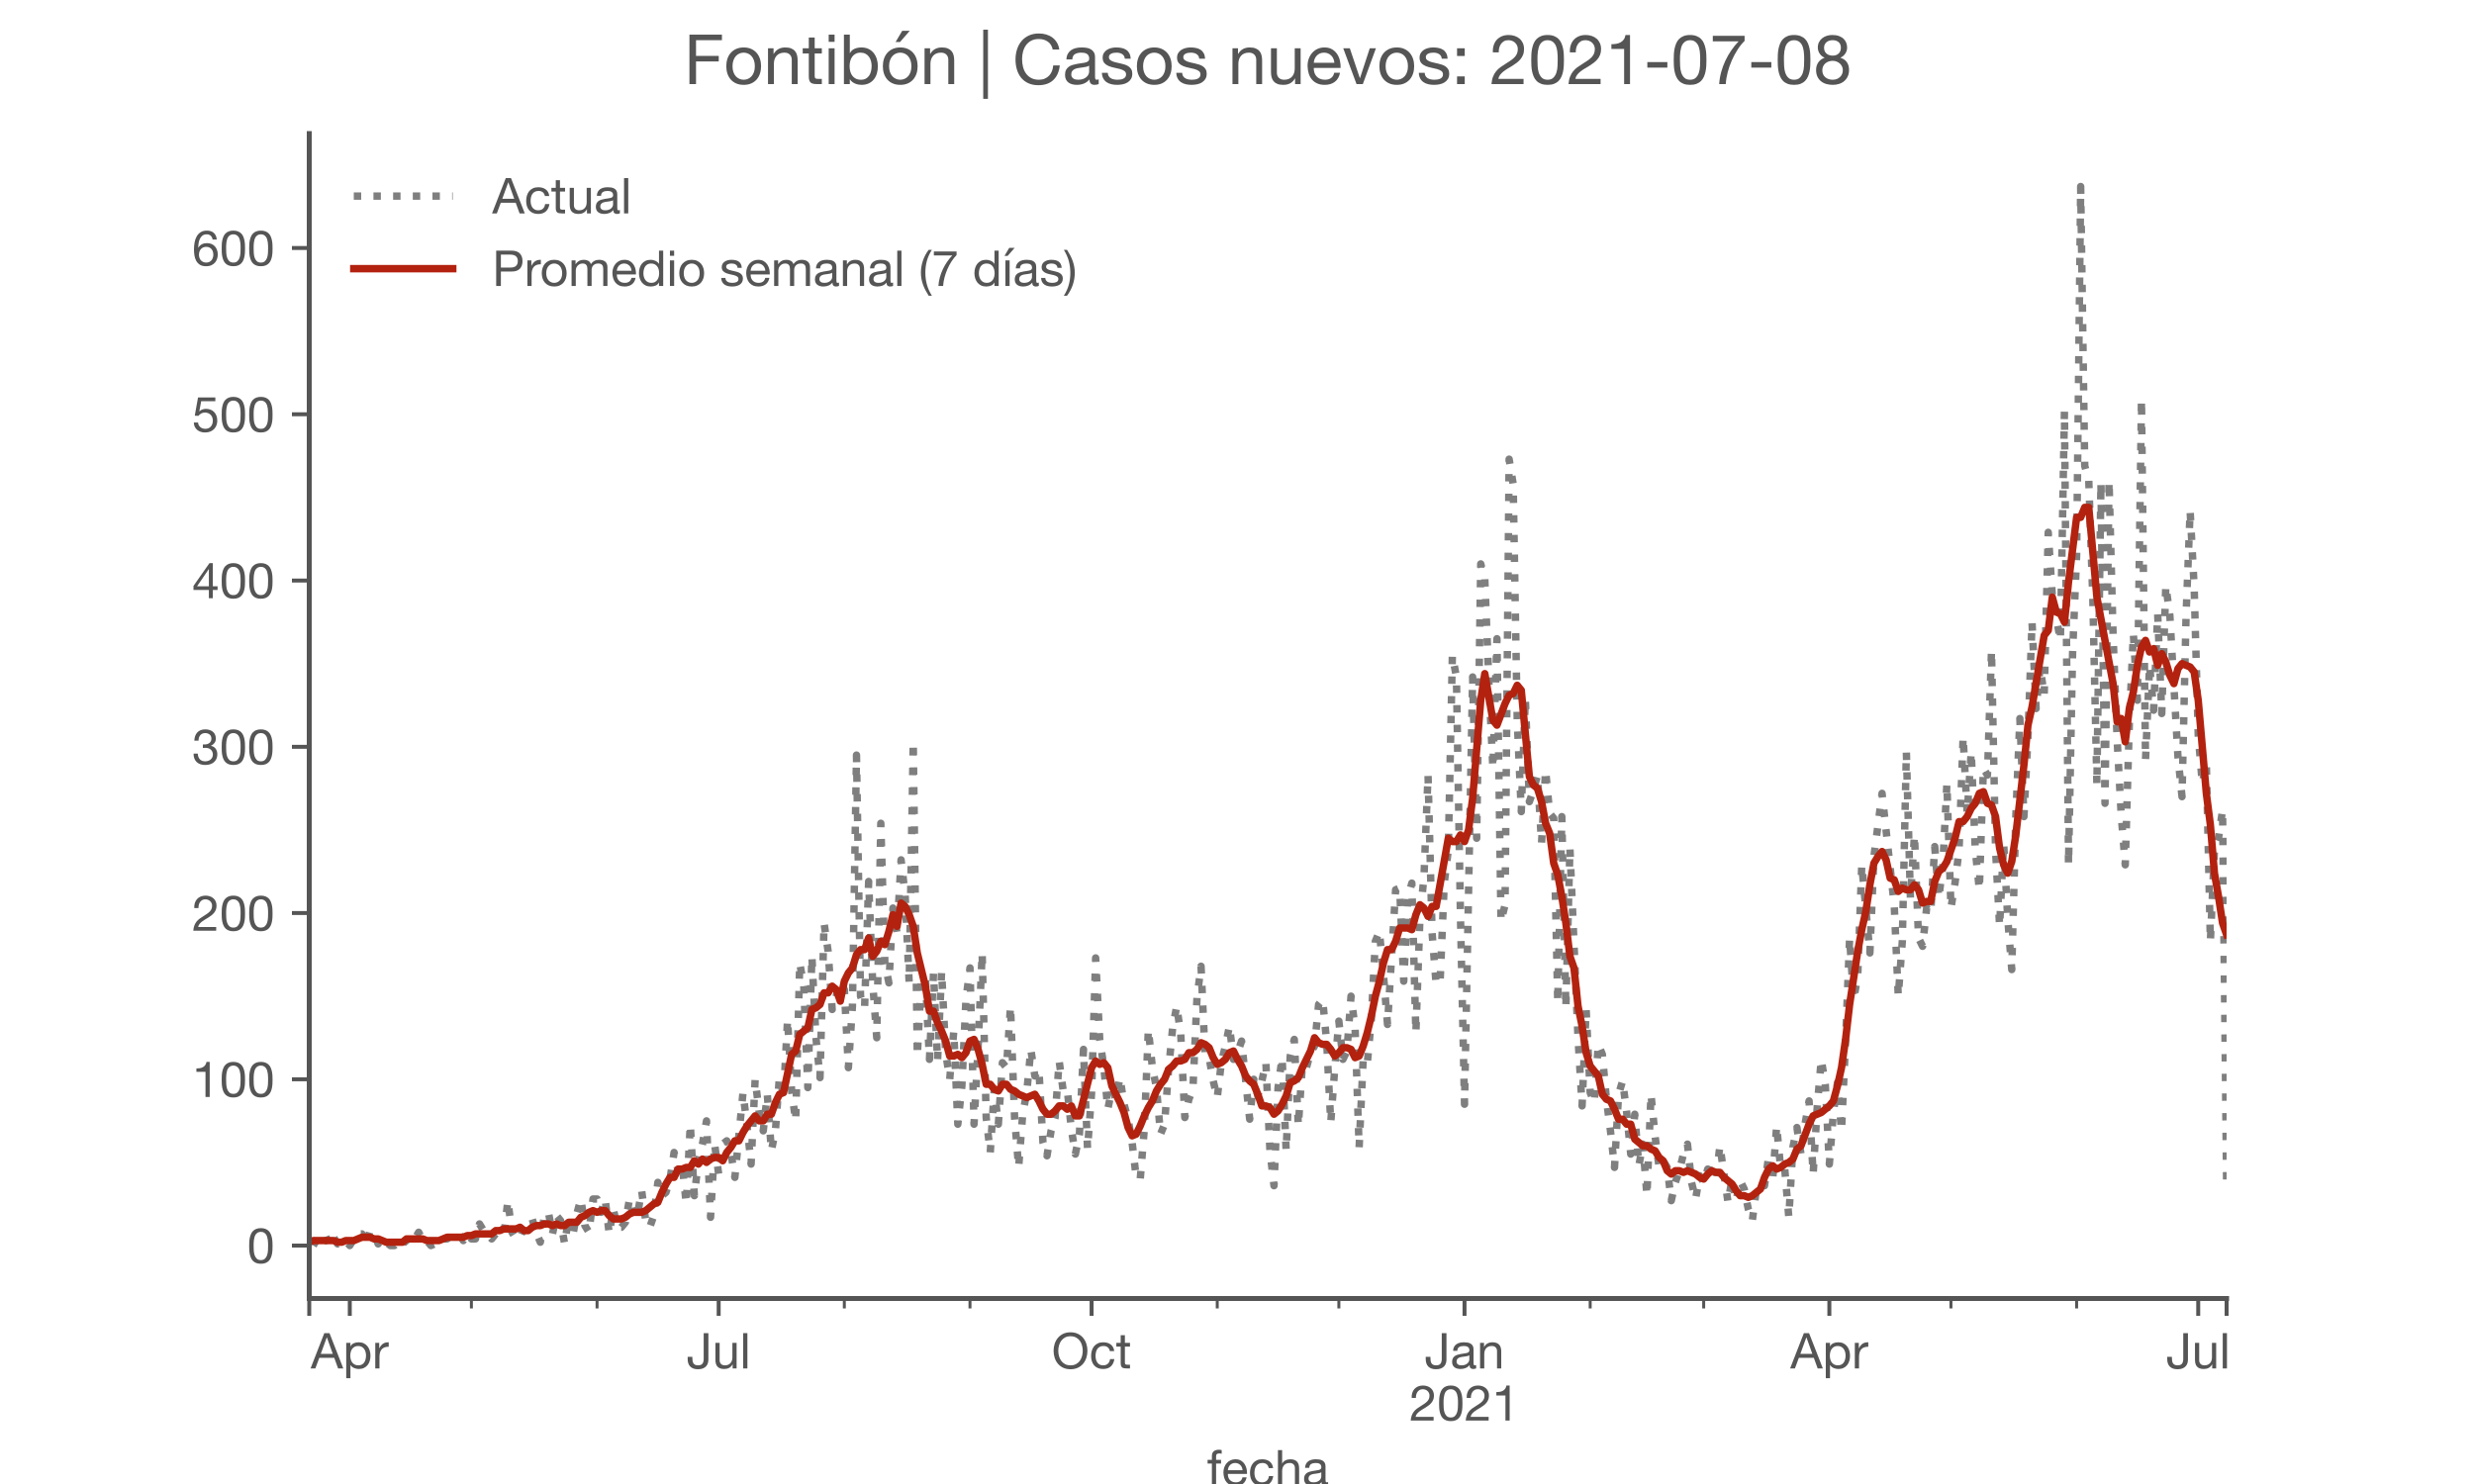 <?xml version="1.0" encoding="utf-8" standalone="no"?>
<!DOCTYPE svg PUBLIC "-//W3C//DTD SVG 1.1//EN"
  "http://www.w3.org/Graphics/SVG/1.1/DTD/svg11.dtd">
<!-- Created with matplotlib (https://matplotlib.org/) -->
<svg height="300pt" version="1.1" viewBox="0 0 500 300" width="500pt" xmlns="http://www.w3.org/2000/svg" xmlns:xlink="http://www.w3.org/1999/xlink">
 <defs>
  <style type="text/css">*{stroke-linecap:butt;stroke-linejoin:round;}</style>
 </defs>
 <g id="figure_1">
  <g id="patch_1">
   <path d="M 0 300 
L 500 300 
L 500 0 
L 0 0 
z
" style="fill:#ffffff;"/>
  </g>
  <g id="axes_1">
   <g id="patch_2">
    <path d="M 62.5 262.5 
L 450 262.5 
L 450 27 
L 62.5 27 
z
" style="fill:#ffffff;"/>
   </g>
   <g id="matplotlib.axis_1">
    <g id="xtick_1">
     <g id="line2d_1">
      <defs>
       <path d="M 0 0 
L 0 3.5 
" id="m91b793c7dc" style="stroke:#555555;stroke-width:0.8;"/>
      </defs>
      <g>
       <use style="fill:#555555;stroke:#555555;stroke-width:0.8;" x="62.5" xlink:href="#m91b793c7dc" y="262.5"/>
      </g>
     </g>
    </g>
    <g id="xtick_2">
     <g id="line2d_2">
      <g>
       <use style="fill:#555555;stroke:#555555;stroke-width:0.8;" x="70.692" xlink:href="#m91b793c7dc" y="262.5"/>
      </g>
     </g>
     <g id="text_1">
      <!-- Apr -->
      <g style="fill:#555555;" transform="translate(62.823 276.641)scale(0.1 -0.1)">
       <defs>
        <path d="M 20.094 29.5 
L 32.203 62.797 
L 32.406 62.797 
L 44.297 29.5 
z
M 27.203 71.406 
L -0.594 0 
L 9.094 0 
L 17.094 21.5 
L 47.297 21.5 
L 55.094 0 
L 65.594 0 
L 37.703 71.406 
z
" id="HelveticaNeue-65"/>
        <path d="M 6.703 51.703 
L 6.703 -19.703 
L 15.203 -19.703 
L 15.203 6.906 
L 15.406 6.906 
Q 16.797 4.594 18.844 3.047 
Q 20.906 1.5 23.203 0.594 
Q 25.5 -0.297 27.844 -0.688 
Q 30.203 -1.094 32.094 -1.094 
Q 38 -1.094 42.453 1 
Q 46.906 3.094 49.844 6.75 
Q 52.797 10.406 54.25 15.297 
Q 55.703 20.203 55.703 25.703 
Q 55.703 31.203 54.203 36.094 
Q 52.703 41 49.75 44.75 
Q 46.797 48.5 42.344 50.703 
Q 37.906 52.906 31.906 52.906 
Q 26.5 52.906 22 50.953 
Q 17.5 49 15.406 44.703 
L 15.203 44.703 
L 15.203 51.703 
z
M 46.703 26.297 
Q 46.703 22.5 45.891 18.891 
Q 45.094 15.297 43.297 12.5 
Q 41.5 9.703 38.547 8 
Q 35.594 6.297 31.203 6.297 
Q 26.797 6.297 23.688 7.938 
Q 20.594 9.594 18.641 12.297 
Q 16.703 15 15.797 18.547 
Q 14.906 22.094 14.906 25.906 
Q 14.906 29.5 15.75 33 
Q 16.594 36.5 18.5 39.25 
Q 20.406 42 23.406 43.703 
Q 26.406 45.406 30.703 45.406 
Q 34.797 45.406 37.844 43.797 
Q 40.906 42.203 42.844 39.5 
Q 44.797 36.797 45.75 33.344 
Q 46.703 29.906 46.703 26.297 
z
" id="HelveticaNeue-112"/>
        <path d="M 6.094 51.703 
L 6.094 0 
L 14.594 0 
L 14.594 23 
Q 14.594 28 15.594 31.844 
Q 16.594 35.703 18.797 38.391 
Q 21 41.094 24.594 42.5 
Q 28.203 43.906 33.297 43.906 
L 33.297 52.906 
Q 26.406 53.094 21.906 50.094 
Q 17.406 47.094 14.297 40.797 
L 14.094 40.797 
L 14.094 51.703 
z
" id="HelveticaNeue-114"/>
       </defs>
       <use xlink:href="#HelveticaNeue-65"/>
       <use x="64.8" xlink:href="#HelveticaNeue-112"/>
       <use x="124.1" xlink:href="#HelveticaNeue-114"/>
      </g>
     </g>
    </g>
    <g id="xtick_3">
     <g id="line2d_3">
      <g>
       <use style="fill:#555555;stroke:#555555;stroke-width:0.8;" x="145.243" xlink:href="#m91b793c7dc" y="262.5"/>
      </g>
     </g>
     <g id="text_2">
      <!-- Jul -->
      <g style="fill:#555555;" transform="translate(138.758 276.641)scale(0.1 -0.1)">
       <defs>
        <path d="M 44.094 17.797 
L 44.094 71.406 
L 34.594 71.406 
L 34.594 19.203 
Q 34.594 13.297 32.141 9.797 
Q 29.703 6.297 23.203 6.297 
Q 19.703 6.297 17.453 7.344 
Q 15.203 8.406 13.953 10.297 
Q 12.703 12.203 12.203 14.797 
Q 11.703 17.406 11.703 20.5 
L 11.703 23.5 
L 2.203 23.5 
L 2.203 19.094 
Q 2.203 8.906 7.594 3.656 
Q 13 -1.594 23 -1.594 
Q 29 -1.594 33.047 0.047 
Q 37.094 1.703 39.547 4.453 
Q 42 7.203 43.047 10.703 
Q 44.094 14.203 44.094 17.797 
z
" id="HelveticaNeue-74"/>
        <path d="M 49.203 0 
L 49.203 51.703 
L 40.703 51.703 
L 40.703 22.5 
Q 40.703 19 39.75 16.047 
Q 38.797 13.094 36.891 10.891 
Q 35 8.703 32.141 7.5 
Q 29.297 6.297 25.406 6.297 
Q 20.5 6.297 17.703 9.094 
Q 14.906 11.906 14.906 16.703 
L 14.906 51.703 
L 6.406 51.703 
L 6.406 17.703 
Q 6.406 13.5 7.25 10.047 
Q 8.094 6.594 10.188 4.094 
Q 12.297 1.594 15.688 0.25 
Q 19.094 -1.094 24.203 -1.094 
Q 29.906 -1.094 34.094 1.156 
Q 38.297 3.406 41 8.203 
L 41.203 8.203 
L 41.203 0 
z
" id="HelveticaNeue-117"/>
        <path d="M 6.906 71.406 
L 6.906 0 
L 15.406 0 
L 15.406 71.406 
z
" id="HelveticaNeue-108"/>
       </defs>
       <use xlink:href="#HelveticaNeue-74"/>
       <use x="51.9" xlink:href="#HelveticaNeue-117"/>
       <use x="107.5" xlink:href="#HelveticaNeue-108"/>
      </g>
     </g>
    </g>
    <g id="xtick_4">
     <g id="line2d_4">
      <g>
       <use style="fill:#555555;stroke:#555555;stroke-width:0.8;" x="220.613" xlink:href="#m91b793c7dc" y="262.5"/>
      </g>
     </g>
     <g id="text_3">
      <!-- Oct -->
      <g style="fill:#555555;" transform="translate(212.553 276.641)scale(0.1 -0.1)">
       <defs>
        <path d="M 13.297 35.703 
Q 13.297 41.094 14.688 46.344 
Q 16.094 51.594 19.094 55.797 
Q 22.094 60 26.797 62.547 
Q 31.5 65.094 38 65.094 
Q 44.5 65.094 49.203 62.547 
Q 53.906 60 56.906 55.797 
Q 59.906 51.594 61.297 46.344 
Q 62.703 41.094 62.703 35.703 
Q 62.703 30.297 61.297 25.047 
Q 59.906 19.797 56.906 15.594 
Q 53.906 11.406 49.203 8.844 
Q 44.5 6.297 38 6.297 
Q 31.5 6.297 26.797 8.844 
Q 22.094 11.406 19.094 15.594 
Q 16.094 19.797 14.688 25.047 
Q 13.297 30.297 13.297 35.703 
z
M 3.797 35.703 
Q 3.797 28.406 5.938 21.656 
Q 8.094 14.906 12.391 9.703 
Q 16.703 4.5 23.094 1.453 
Q 29.5 -1.594 38 -1.594 
Q 46.5 -1.594 52.891 1.453 
Q 59.297 4.5 63.594 9.703 
Q 67.906 14.906 70.047 21.656 
Q 72.203 28.406 72.203 35.703 
Q 72.203 43 70.047 49.75 
Q 67.906 56.5 63.594 61.703 
Q 59.297 66.906 52.891 70 
Q 46.5 73.094 38 73.094 
Q 29.5 73.094 23.094 70 
Q 16.703 66.906 12.391 61.703 
Q 8.094 56.5 5.938 49.75 
Q 3.797 43 3.797 35.703 
z
" id="HelveticaNeue-79"/>
        <path d="M 41.5 35.094 
L 50.297 35.094 
Q 49.797 39.703 47.891 43.047 
Q 46 46.406 43.047 48.594 
Q 40.094 50.797 36.25 51.844 
Q 32.406 52.906 28 52.906 
Q 21.906 52.906 17.297 50.75 
Q 12.703 48.594 9.641 44.844 
Q 6.594 41.094 5.094 36.047 
Q 3.594 31 3.594 25.203 
Q 3.594 19.406 5.141 14.547 
Q 6.703 9.703 9.75 6.203 
Q 12.797 2.703 17.344 0.797 
Q 21.906 -1.094 27.797 -1.094 
Q 37.703 -1.094 43.453 4.094 
Q 49.203 9.297 50.594 18.906 
L 41.906 18.906 
Q 41.094 12.906 37.547 9.594 
Q 34 6.297 27.703 6.297 
Q 23.703 6.297 20.797 7.891 
Q 17.906 9.5 16.094 12.141 
Q 14.297 14.797 13.438 18.188 
Q 12.594 21.594 12.594 25.203 
Q 12.594 29.094 13.391 32.75 
Q 14.203 36.406 16.047 39.203 
Q 17.906 42 21 43.703 
Q 24.094 45.406 28.703 45.406 
Q 34.094 45.406 37.297 42.703 
Q 40.5 40 41.5 35.094 
z
" id="HelveticaNeue-99"/>
        <path d="M 18.203 51.703 
L 18.203 67.203 
L 9.703 67.203 
L 9.703 51.703 
L 0.906 51.703 
L 0.906 44.203 
L 9.703 44.203 
L 9.703 11.297 
Q 9.703 7.703 10.391 5.5 
Q 11.094 3.297 12.547 2.094 
Q 14 0.906 16.344 0.453 
Q 18.703 0 22 0 
L 28.5 0 
L 28.5 7.5 
L 24.594 7.5 
Q 22.594 7.5 21.344 7.641 
Q 20.094 7.797 19.391 8.297 
Q 18.703 8.797 18.453 9.688 
Q 18.203 10.594 18.203 12.094 
L 18.203 44.203 
L 28.5 44.203 
L 28.5 51.703 
z
" id="HelveticaNeue-116"/>
       </defs>
       <use xlink:href="#HelveticaNeue-79"/>
       <use x="76" xlink:href="#HelveticaNeue-99"/>
       <use x="129.7" xlink:href="#HelveticaNeue-116"/>
      </g>
     </g>
    </g>
    <g id="xtick_5">
     <g id="line2d_5">
      <g>
       <use style="fill:#555555;stroke:#555555;stroke-width:0.8;" x="295.983" xlink:href="#m91b793c7dc" y="262.5"/>
      </g>
     </g>
     <g id="text_4">
      <!-- Jan -->
      <g style="fill:#555555;" transform="translate(287.923 276.641)scale(0.1 -0.1)">
       <defs>
        <path d="M 52.203 0.203 
Q 50 -1.094 46.094 -1.094 
Q 42.797 -1.094 40.844 0.75 
Q 38.906 2.594 38.906 6.797 
Q 35.406 2.594 30.75 0.75 
Q 26.094 -1.094 20.703 -1.094 
Q 17.203 -1.094 14.047 -0.297 
Q 10.906 0.5 8.594 2.203 
Q 6.297 3.906 4.938 6.656 
Q 3.594 9.406 3.594 13.297 
Q 3.594 17.703 5.094 20.5 
Q 6.594 23.297 9.047 25.047 
Q 11.5 26.797 14.641 27.688 
Q 17.797 28.594 21.094 29.203 
Q 24.594 29.906 27.75 30.25 
Q 30.906 30.594 33.297 31.25 
Q 35.703 31.906 37.094 33.156 
Q 38.5 34.406 38.5 36.797 
Q 38.5 39.594 37.453 41.297 
Q 36.406 43 34.75 43.891 
Q 33.094 44.797 31.047 45.094 
Q 29 45.406 27 45.406 
Q 21.594 45.406 18 43.344 
Q 14.406 41.297 14.094 35.594 
L 5.594 35.594 
Q 5.797 40.406 7.594 43.703 
Q 9.406 47 12.406 49.047 
Q 15.406 51.094 19.25 52 
Q 23.094 52.906 27.5 52.906 
Q 31 52.906 34.453 52.406 
Q 37.906 51.906 40.703 50.344 
Q 43.5 48.797 45.203 46 
Q 46.906 43.203 46.906 38.703 
L 46.906 12.094 
Q 46.906 9.094 47.25 7.688 
Q 47.594 6.297 49.594 6.297 
Q 50.703 6.297 52.203 6.797 
z
M 38.406 26.703 
Q 36.797 25.5 34.188 24.953 
Q 31.594 24.406 28.75 24.047 
Q 25.906 23.703 23 23.25 
Q 20.094 22.797 17.797 21.797 
Q 15.5 20.797 14.047 18.938 
Q 12.594 17.094 12.594 13.906 
Q 12.594 11.797 13.438 10.344 
Q 14.297 8.906 15.641 8 
Q 17 7.094 18.797 6.688 
Q 20.594 6.297 22.594 6.297 
Q 26.797 6.297 29.797 7.438 
Q 32.797 8.594 34.688 10.344 
Q 36.594 12.094 37.5 14.141 
Q 38.406 16.203 38.406 18 
z
" id="HelveticaNeue-97"/>
        <path d="M 6.406 51.703 
L 6.406 0 
L 14.906 0 
L 14.906 29.203 
Q 14.906 32.703 15.844 35.641 
Q 16.797 38.594 18.688 40.797 
Q 20.594 43 23.438 44.203 
Q 26.297 45.406 30.203 45.406 
Q 35.094 45.406 37.891 42.594 
Q 40.703 39.797 40.703 35 
L 40.703 0 
L 49.203 0 
L 49.203 34 
Q 49.203 38.203 48.344 41.641 
Q 47.5 45.094 45.391 47.594 
Q 43.297 50.094 39.891 51.5 
Q 36.5 52.906 31.406 52.906 
Q 19.906 52.906 14.594 43.5 
L 14.406 43.5 
L 14.406 51.703 
z
" id="HelveticaNeue-110"/>
       </defs>
       <use xlink:href="#HelveticaNeue-74"/>
       <use x="51.9" xlink:href="#HelveticaNeue-97"/>
       <use x="105.6" xlink:href="#HelveticaNeue-110"/>
      </g>
      <!-- 2021 -->
      <g style="fill:#555555;" transform="translate(284.864 287.18)scale(0.1 -0.1)">
       <defs>
        <path d="M 4.406 45.797 
L 12.906 45.797 
Q 12.797 49 13.547 52.141 
Q 14.297 55.297 16 57.797 
Q 17.703 60.297 20.344 61.844 
Q 23 63.406 26.703 63.406 
Q 29.5 63.406 32 62.5 
Q 34.5 61.594 36.344 59.891 
Q 38.203 58.203 39.297 55.844 
Q 40.406 53.5 40.406 50.594 
Q 40.406 46.906 39.25 44.094 
Q 38.094 41.297 35.844 38.891 
Q 33.594 36.5 30.188 34.141 
Q 26.797 31.797 22.297 29 
Q 18.594 26.797 15.188 24.297 
Q 11.797 21.797 9.094 18.5 
Q 6.406 15.203 4.656 10.75 
Q 2.906 6.297 2.406 0 
L 48.703 0 
L 48.703 7.5 
L 12.297 7.5 
Q 12.906 10.797 14.844 13.344 
Q 16.797 15.906 19.547 18.094 
Q 22.297 20.297 25.594 22.25 
Q 28.906 24.203 32.203 26.203 
Q 35.5 28.297 38.594 30.594 
Q 41.703 32.906 44.094 35.75 
Q 46.5 38.594 47.953 42.188 
Q 49.406 45.797 49.406 50.5 
Q 49.406 55.5 47.656 59.297 
Q 45.906 63.094 42.906 65.641 
Q 39.906 68.203 35.844 69.547 
Q 31.797 70.906 27.203 70.906 
Q 21.594 70.906 17.188 69 
Q 12.797 67.094 9.844 63.75 
Q 6.906 60.406 5.5 55.797 
Q 4.094 51.203 4.406 45.797 
z
" id="HelveticaNeue-50"/>
        <path d="M 13.203 34.906 
Q 13.203 37.5 13.25 40.641 
Q 13.297 43.797 13.75 46.938 
Q 14.203 50.094 15.047 53.094 
Q 15.906 56.094 17.547 58.344 
Q 19.203 60.594 21.703 62 
Q 24.203 63.406 27.797 63.406 
Q 31.406 63.406 33.906 62 
Q 36.406 60.594 38.047 58.344 
Q 39.703 56.094 40.547 53.094 
Q 41.406 50.094 41.844 46.938 
Q 42.297 43.797 42.344 40.641 
Q 42.406 37.5 42.406 34.906 
Q 42.406 30.906 42.156 25.953 
Q 41.906 21 40.547 16.641 
Q 39.203 12.297 36.203 9.297 
Q 33.203 6.297 27.797 6.297 
Q 22.406 6.297 19.406 9.297 
Q 16.406 12.297 15.047 16.641 
Q 13.703 21 13.453 25.953 
Q 13.203 30.906 13.203 34.906 
z
M 4.203 34.797 
Q 4.203 30.906 4.391 26.703 
Q 4.594 22.5 5.391 18.5 
Q 6.203 14.5 7.703 10.953 
Q 9.203 7.406 11.797 4.703 
Q 14.406 2 18.344 0.453 
Q 22.297 -1.094 27.797 -1.094 
Q 33.406 -1.094 37.297 0.453 
Q 41.203 2 43.797 4.703 
Q 46.406 7.406 47.906 10.953 
Q 49.406 14.5 50.203 18.5 
Q 51 22.5 51.203 26.703 
Q 51.406 30.906 51.406 34.797 
Q 51.406 38.703 51.203 42.891 
Q 51 47.094 50.203 51.094 
Q 49.406 55.094 47.906 58.688 
Q 46.406 62.297 43.797 65 
Q 41.203 67.703 37.25 69.297 
Q 33.297 70.906 27.797 70.906 
Q 22.297 70.906 18.344 69.297 
Q 14.406 67.703 11.797 65 
Q 9.203 62.297 7.703 58.688 
Q 6.203 55.094 5.391 51.094 
Q 4.594 47.094 4.391 42.891 
Q 4.203 38.703 4.203 34.797 
z
" id="HelveticaNeue-48"/>
        <path d="M 35.594 0 
L 35.594 70.906 
L 29.094 70.906 
Q 28.406 66.906 26.5 64.297 
Q 24.594 61.703 21.844 60.203 
Q 19.094 58.703 15.688 58.141 
Q 12.297 57.594 8.703 57.594 
L 8.703 50.797 
L 27.094 50.797 
L 27.094 0 
z
" id="HelveticaNeue-49"/>
       </defs>
       <use xlink:href="#HelveticaNeue-50"/>
       <use x="55.6" xlink:href="#HelveticaNeue-48"/>
       <use x="111.2" xlink:href="#HelveticaNeue-50"/>
       <use x="166.8" xlink:href="#HelveticaNeue-49"/>
      </g>
     </g>
    </g>
    <g id="xtick_6">
     <g id="line2d_6">
      <g>
       <use style="fill:#555555;stroke:#555555;stroke-width:0.8;" x="369.715" xlink:href="#m91b793c7dc" y="262.5"/>
      </g>
     </g>
     <g id="text_5">
      <!-- Apr -->
      <g style="fill:#555555;" transform="translate(361.845 276.641)scale(0.1 -0.1)">
       <use xlink:href="#HelveticaNeue-65"/>
       <use x="64.8" xlink:href="#HelveticaNeue-112"/>
       <use x="124.1" xlink:href="#HelveticaNeue-114"/>
      </g>
     </g>
    </g>
    <g id="xtick_7">
     <g id="line2d_7">
      <g>
       <use style="fill:#555555;stroke:#555555;stroke-width:0.8;" x="444.265" xlink:href="#m91b793c7dc" y="262.5"/>
      </g>
     </g>
     <g id="text_6">
      <!-- Jul -->
      <g style="fill:#555555;" transform="translate(437.78 276.641)scale(0.1 -0.1)">
       <use xlink:href="#HelveticaNeue-74"/>
       <use x="51.9" xlink:href="#HelveticaNeue-117"/>
       <use x="107.5" xlink:href="#HelveticaNeue-108"/>
      </g>
     </g>
    </g>
    <g id="xtick_8">
     <g id="line2d_8">
      <g>
       <use style="fill:#555555;stroke:#555555;stroke-width:0.8;" x="450" xlink:href="#m91b793c7dc" y="262.5"/>
      </g>
     </g>
    </g>
    <g id="xtick_9">
     <g id="line2d_9">
      <defs>
       <path d="M 0 0 
L 0 2 
" id="m9f7dfe7726" style="stroke:#555555;stroke-width:0.6;"/>
      </defs>
      <g>
       <use style="fill:#555555;stroke:#555555;stroke-width:0.6;" x="95.27" xlink:href="#m9f7dfe7726" y="262.5"/>
      </g>
     </g>
    </g>
    <g id="xtick_10">
     <g id="line2d_10">
      <g>
       <use style="fill:#555555;stroke:#555555;stroke-width:0.6;" x="120.666" xlink:href="#m9f7dfe7726" y="262.5"/>
      </g>
     </g>
    </g>
    <g id="xtick_11">
     <g id="line2d_11">
      <g>
       <use style="fill:#555555;stroke:#555555;stroke-width:0.6;" x="170.64" xlink:href="#m9f7dfe7726" y="262.5"/>
      </g>
     </g>
    </g>
    <g id="xtick_12">
     <g id="line2d_12">
      <g>
       <use style="fill:#555555;stroke:#555555;stroke-width:0.6;" x="196.036" xlink:href="#m9f7dfe7726" y="262.5"/>
      </g>
     </g>
    </g>
    <g id="xtick_13">
     <g id="line2d_13">
      <g>
       <use style="fill:#555555;stroke:#555555;stroke-width:0.6;" x="246.01" xlink:href="#m9f7dfe7726" y="262.5"/>
      </g>
     </g>
    </g>
    <g id="xtick_14">
     <g id="line2d_14">
      <g>
       <use style="fill:#555555;stroke:#555555;stroke-width:0.6;" x="270.587" xlink:href="#m9f7dfe7726" y="262.5"/>
      </g>
     </g>
    </g>
    <g id="xtick_15">
     <g id="line2d_15">
      <g>
       <use style="fill:#555555;stroke:#555555;stroke-width:0.6;" x="321.379" xlink:href="#m9f7dfe7726" y="262.5"/>
      </g>
     </g>
    </g>
    <g id="xtick_16">
     <g id="line2d_16">
      <g>
       <use style="fill:#555555;stroke:#555555;stroke-width:0.6;" x="344.318" xlink:href="#m9f7dfe7726" y="262.5"/>
      </g>
     </g>
    </g>
    <g id="xtick_17">
     <g id="line2d_17">
      <g>
       <use style="fill:#555555;stroke:#555555;stroke-width:0.6;" x="394.292" xlink:href="#m9f7dfe7726" y="262.5"/>
      </g>
     </g>
    </g>
    <g id="xtick_18">
     <g id="line2d_18">
      <g>
       <use style="fill:#555555;stroke:#555555;stroke-width:0.6;" x="419.688" xlink:href="#m9f7dfe7726" y="262.5"/>
      </g>
     </g>
    </g>
    <g id="text_7">
     <!-- fecha -->
     <g style="fill:#555555;" transform="translate(243.935 300.291)scale(0.1 -0.1)">
      <defs>
       <path d="M 9.906 44.203 
L 9.906 0 
L 18.406 0 
L 18.406 44.203 
L 28.406 44.203 
L 28.406 51.703 
L 18.406 51.703 
L 18.406 58.906 
Q 18.406 62.297 20.094 63.5 
Q 21.797 64.703 24.906 64.703 
Q 26 64.703 27.297 64.547 
Q 28.594 64.406 29.703 64 
L 29.703 71.406 
Q 28.5 71.797 26.953 72 
Q 25.406 72.203 24.203 72.203 
Q 17.203 72.203 13.547 68.953 
Q 9.906 65.703 9.906 59.406 
L 9.906 51.703 
L 1.203 51.703 
L 1.203 44.203 
z
" id="HelveticaNeue-102"/>
       <path d="M 42.297 30.797 
L 12.594 30.797 
Q 12.797 33.797 13.891 36.438 
Q 15 39.094 16.891 41.094 
Q 18.797 43.094 21.438 44.25 
Q 24.094 45.406 27.406 45.406 
Q 30.594 45.406 33.25 44.25 
Q 35.906 43.094 37.844 41.141 
Q 39.797 39.203 40.938 36.5 
Q 42.094 33.797 42.297 30.797 
z
M 50.5 16.406 
L 42.094 16.406 
Q 41 11.297 37.547 8.797 
Q 34.094 6.297 28.703 6.297 
Q 24.5 6.297 21.391 7.688 
Q 18.297 9.094 16.297 11.438 
Q 14.297 13.797 13.391 16.844 
Q 12.5 19.906 12.594 23.297 
L 51.297 23.297 
Q 51.5 28 50.453 33.203 
Q 49.406 38.406 46.656 42.797 
Q 43.906 47.203 39.344 50.047 
Q 34.797 52.906 27.906 52.906 
Q 22.594 52.906 18.141 50.906 
Q 13.703 48.906 10.453 45.297 
Q 7.203 41.703 5.391 36.797 
Q 3.594 31.906 3.594 26 
Q 3.797 20.094 5.344 15.094 
Q 6.906 10.094 10 6.5 
Q 13.094 2.906 17.641 0.906 
Q 22.203 -1.094 28.406 -1.094 
Q 37.203 -1.094 43 3.297 
Q 48.797 7.703 50.5 16.406 
z
" id="HelveticaNeue-101"/>
       <path d="M 6.406 71.406 
L 6.406 0 
L 14.906 0 
L 14.906 29.203 
Q 14.906 32.703 15.844 35.641 
Q 16.797 38.594 18.688 40.797 
Q 20.594 43 23.438 44.203 
Q 26.297 45.406 30.203 45.406 
Q 35.094 45.406 37.891 42.594 
Q 40.703 39.797 40.703 35 
L 40.703 0 
L 49.203 0 
L 49.203 34 
Q 49.203 38.203 48.344 41.641 
Q 47.5 45.094 45.391 47.594 
Q 43.297 50.094 39.891 51.5 
Q 36.5 52.906 31.406 52.906 
Q 29.094 52.906 26.641 52.406 
Q 24.203 51.906 21.953 50.844 
Q 19.703 49.797 17.891 48.141 
Q 16.094 46.5 15.094 44.094 
L 14.906 44.094 
L 14.906 71.406 
z
" id="HelveticaNeue-104"/>
      </defs>
      <use xlink:href="#HelveticaNeue-102"/>
      <use x="29.6" xlink:href="#HelveticaNeue-101"/>
      <use x="83.3" xlink:href="#HelveticaNeue-99"/>
      <use x="137" xlink:href="#HelveticaNeue-104"/>
      <use x="192.6" xlink:href="#HelveticaNeue-97"/>
     </g>
    </g>
   </g>
   <g id="matplotlib.axis_2">
    <g id="ytick_1">
     <g id="line2d_19">
      <defs>
       <path d="M 0 0 
L -3.5 0 
" id="m6ffbdfbb16" style="stroke:#555555;stroke-width:0.8;"/>
      </defs>
      <g>
       <use style="fill:#555555;stroke:#555555;stroke-width:0.8;" x="62.5" xlink:href="#m6ffbdfbb16" y="251.795"/>
      </g>
     </g>
     <g id="text_8">
      <!-- 0 -->
      <g style="fill:#555555;" transform="translate(49.941 255.366)scale(0.1 -0.1)">
       <use xlink:href="#HelveticaNeue-48"/>
      </g>
     </g>
    </g>
    <g id="ytick_2">
     <g id="line2d_20">
      <g>
       <use style="fill:#555555;stroke:#555555;stroke-width:0.8;" x="62.5" xlink:href="#m6ffbdfbb16" y="218.186"/>
      </g>
     </g>
     <g id="text_9">
      <!-- 100 -->
      <g style="fill:#555555;" transform="translate(38.822 221.757)scale(0.1 -0.1)">
       <use xlink:href="#HelveticaNeue-49"/>
       <use x="55.6" xlink:href="#HelveticaNeue-48"/>
       <use x="111.2" xlink:href="#HelveticaNeue-48"/>
      </g>
     </g>
    </g>
    <g id="ytick_3">
     <g id="line2d_21">
      <g>
       <use style="fill:#555555;stroke:#555555;stroke-width:0.8;" x="62.5" xlink:href="#m6ffbdfbb16" y="184.577"/>
      </g>
     </g>
     <g id="text_10">
      <!-- 200 -->
      <g style="fill:#555555;" transform="translate(38.822 188.147)scale(0.1 -0.1)">
       <use xlink:href="#HelveticaNeue-50"/>
       <use x="55.6" xlink:href="#HelveticaNeue-48"/>
       <use x="111.2" xlink:href="#HelveticaNeue-48"/>
      </g>
     </g>
    </g>
    <g id="ytick_4">
     <g id="line2d_22">
      <g>
       <use style="fill:#555555;stroke:#555555;stroke-width:0.8;" x="62.5" xlink:href="#m6ffbdfbb16" y="150.968"/>
      </g>
     </g>
     <g id="text_11">
      <!-- 300 -->
      <g style="fill:#555555;" transform="translate(38.822 154.538)scale(0.1 -0.1)">
       <defs>
        <path d="M 21.797 40.5 
L 21.797 33.297 
Q 24.203 33.594 26.906 33.594 
Q 30.094 33.594 32.844 32.75 
Q 35.594 31.906 37.594 30.156 
Q 39.594 28.406 40.797 25.844 
Q 42 23.297 42 20 
Q 42 16.797 40.75 14.25 
Q 39.5 11.703 37.391 9.953 
Q 35.297 8.203 32.5 7.25 
Q 29.703 6.297 26.594 6.297 
Q 19.297 6.297 15.5 10.641 
Q 11.703 15 11.5 21.906 
L 3 21.906 
Q 2.906 16.406 4.547 12.094 
Q 6.203 7.797 9.297 4.844 
Q 12.406 1.906 16.797 0.406 
Q 21.203 -1.094 26.594 -1.094 
Q 31.594 -1.094 36.047 0.25 
Q 40.5 1.594 43.797 4.297 
Q 47.094 7 49.047 11.047 
Q 51 15.094 51 20.406 
Q 51 26.797 47.844 31.5 
Q 44.703 36.203 38.203 37.594 
L 38.203 37.797 
Q 42.406 39.703 45.203 43.391 
Q 48 47.094 48 51.906 
Q 48 56.797 46.344 60.391 
Q 44.703 64 41.797 66.297 
Q 38.906 68.594 34.953 69.75 
Q 31 70.906 26.406 70.906 
Q 21.094 70.906 17.047 69.203 
Q 13 67.5 10.297 64.5 
Q 7.594 61.5 6.141 57.297 
Q 4.703 53.094 4.5 48 
L 13 48 
Q 13 51.094 13.797 53.891 
Q 14.594 56.703 16.25 58.797 
Q 17.906 60.906 20.453 62.156 
Q 23 63.406 26.406 63.406 
Q 31.797 63.406 35.391 60.547 
Q 39 57.703 39 52 
Q 39 49.203 37.891 47 
Q 36.797 44.797 34.938 43.344 
Q 33.094 41.906 30.641 41.156 
Q 28.203 40.406 25.5 40.406 
L 23.703 40.406 
Q 23.203 40.406 22.703 40.406 
Q 22.297 40.406 21.797 40.5 
z
" id="HelveticaNeue-51"/>
       </defs>
       <use xlink:href="#HelveticaNeue-51"/>
       <use x="55.6" xlink:href="#HelveticaNeue-48"/>
       <use x="111.2" xlink:href="#HelveticaNeue-48"/>
      </g>
     </g>
    </g>
    <g id="ytick_5">
     <g id="line2d_23">
      <g>
       <use style="fill:#555555;stroke:#555555;stroke-width:0.8;" x="62.5" xlink:href="#m6ffbdfbb16" y="117.358"/>
      </g>
     </g>
     <g id="text_12">
      <!-- 400 -->
      <g style="fill:#555555;" transform="translate(38.822 120.929)scale(0.1 -0.1)">
       <defs>
        <path d="M 33.906 24.094 
L 10.094 24.094 
L 33.703 58.797 
L 33.906 58.797 
z
M 41.906 24.094 
L 41.906 70.906 
L 35.094 70.906 
L 2.797 24.797 
L 2.797 16.594 
L 33.906 16.594 
L 33.906 0 
L 41.906 0 
L 41.906 16.594 
L 51.5 16.594 
L 51.5 24.094 
z
" id="HelveticaNeue-52"/>
       </defs>
       <use xlink:href="#HelveticaNeue-52"/>
       <use x="55.6" xlink:href="#HelveticaNeue-48"/>
       <use x="111.2" xlink:href="#HelveticaNeue-48"/>
      </g>
     </g>
    </g>
    <g id="ytick_6">
     <g id="line2d_24">
      <g>
       <use style="fill:#555555;stroke:#555555;stroke-width:0.8;" x="62.5" xlink:href="#m6ffbdfbb16" y="83.749"/>
      </g>
     </g>
     <g id="text_13">
      <!-- 500 -->
      <g style="fill:#555555;" transform="translate(38.822 87.32)scale(0.1 -0.1)">
       <defs>
        <path d="M 47 62.203 
L 47 69.703 
L 12 69.703 
L 5.406 32.906 
L 12.703 32.5 
Q 15.203 35.5 18.453 37.344 
Q 21.703 39.203 25.906 39.203 
Q 29.5 39.203 32.453 38 
Q 35.406 36.797 37.5 34.641 
Q 39.594 32.5 40.75 29.547 
Q 41.906 26.594 41.906 23.094 
Q 41.906 18.906 40.703 15.75 
Q 39.5 12.594 37.453 10.5 
Q 35.406 8.406 32.656 7.344 
Q 29.906 6.297 26.906 6.297 
Q 23.703 6.297 21.047 7.25 
Q 18.406 8.203 16.453 9.953 
Q 14.5 11.703 13.344 14.047 
Q 12.203 16.406 12 19.094 
L 3.5 19.094 
Q 3.594 14.297 5.391 10.5 
Q 7.203 6.703 10.297 4.141 
Q 13.406 1.594 17.453 0.25 
Q 21.5 -1.094 26.094 -1.094 
Q 32.297 -1.094 36.938 0.844 
Q 41.594 2.797 44.688 6.094 
Q 47.797 9.406 49.344 13.656 
Q 50.906 17.906 50.906 22.406 
Q 50.906 28.5 49.094 33.047 
Q 47.297 37.594 44.188 40.641 
Q 41.094 43.703 36.891 45.203 
Q 32.703 46.703 28 46.703 
Q 24.406 46.703 20.75 45.453 
Q 17.094 44.203 14.797 41.594 
L 14.594 41.797 
L 18.406 62.203 
z
" id="HelveticaNeue-53"/>
       </defs>
       <use xlink:href="#HelveticaNeue-53"/>
       <use x="55.6" xlink:href="#HelveticaNeue-48"/>
       <use x="111.2" xlink:href="#HelveticaNeue-48"/>
      </g>
     </g>
    </g>
    <g id="ytick_7">
     <g id="line2d_25">
      <g>
       <use style="fill:#555555;stroke:#555555;stroke-width:0.8;" x="62.5" xlink:href="#m6ffbdfbb16" y="50.14"/>
      </g>
     </g>
     <g id="text_14">
      <!-- 600 -->
      <g style="fill:#555555;" transform="translate(38.822 53.71)scale(0.1 -0.1)">
       <defs>
        <path d="M 41.406 52.797 
L 49.906 52.797 
Q 49.094 61.594 43.891 66.25 
Q 38.703 70.906 29.906 70.906 
Q 22.297 70.906 17.297 67.703 
Q 12.297 64.5 9.297 59.203 
Q 6.297 53.906 5.047 47.047 
Q 3.797 40.203 3.797 32.906 
Q 3.797 27.297 4.641 21.297 
Q 5.5 15.297 8.094 10.297 
Q 10.703 5.297 15.5 2.094 
Q 20.297 -1.094 28.203 -1.094 
Q 34.906 -1.094 39.453 1.156 
Q 44 3.406 46.75 6.844 
Q 49.5 10.297 50.703 14.5 
Q 51.906 18.703 51.906 22.594 
Q 51.906 27.5 50.406 31.703 
Q 48.906 35.906 46.156 39 
Q 43.406 42.094 39.344 43.844 
Q 35.297 45.594 30.203 45.594 
Q 24.406 45.594 19.953 43.391 
Q 15.5 41.203 12.5 36.297 
L 12.297 36.5 
Q 12.406 40.594 13.094 45.297 
Q 13.797 50 15.641 54.047 
Q 17.5 58.094 20.797 60.75 
Q 24.094 63.406 29.5 63.406 
Q 34.594 63.406 37.688 60.5 
Q 40.797 57.594 41.406 52.797 
z
M 28.594 38.094 
Q 32.203 38.094 34.891 36.797 
Q 37.594 35.5 39.391 33.344 
Q 41.203 31.203 42.047 28.25 
Q 42.906 25.297 42.906 22 
Q 42.906 18.906 41.953 16.047 
Q 41 13.203 39.203 11 
Q 37.406 8.797 34.75 7.547 
Q 32.094 6.297 28.594 6.297 
Q 25.094 6.297 22.344 7.547 
Q 19.594 8.797 17.75 10.891 
Q 15.906 13 14.906 15.891 
Q 13.906 18.797 13.906 22.094 
Q 13.906 25.406 14.844 28.344 
Q 15.797 31.297 17.688 33.438 
Q 19.594 35.594 22.297 36.844 
Q 25 38.094 28.594 38.094 
z
" id="HelveticaNeue-54"/>
       </defs>
       <use xlink:href="#HelveticaNeue-54"/>
       <use x="55.6" xlink:href="#HelveticaNeue-48"/>
       <use x="111.2" xlink:href="#HelveticaNeue-48"/>
      </g>
     </g>
    </g>
   </g>
   <g id="line2d_26">
    <path clip-path="url(#pc1cc4add7e)" d="M 63.319 251.795 
L 64.138 250.451 
L 64.958 250.787 
L 65.777 249.779 
L 66.596 251.795 
L 67.415 250.115 
L 68.235 251.459 
L 69.873 250.787 
L 70.692 251.795 
L 71.512 250.451 
L 72.331 249.443 
L 73.15 249.443 
L 73.969 251.795 
L 74.789 248.771 
L 75.608 249.443 
L 76.427 251.459 
L 77.246 250.451 
L 78.885 251.795 
L 79.704 251.795 
L 80.523 250.787 
L 81.342 251.459 
L 82.162 250.787 
L 82.981 249.779 
L 83.8 250.451 
L 84.619 249.107 
L 85.439 250.787 
L 86.258 250.787 
L 87.077 251.795 
L 87.896 251.459 
L 88.716 250.115 
L 89.535 250.451 
L 90.354 250.451 
L 91.173 249.779 
L 91.993 249.779 
L 92.812 249.443 
L 93.631 250.787 
L 94.45 249.443 
L 95.27 250.451 
L 96.089 250.451 
L 96.908 247.426 
L 97.727 248.771 
L 98.547 249.443 
L 99.366 250.451 
L 100.185 249.443 
L 101.004 249.443 
L 101.823 249.779 
L 102.643 242.721 
L 103.462 249.107 
L 104.281 250.451 
L 105.1 250.115 
L 105.92 248.098 
L 106.739 247.426 
L 107.558 246.418 
L 108.377 249.107 
L 109.197 251.123 
L 110.016 245.746 
L 110.835 245.074 
L 111.654 249.443 
L 112.474 245.746 
L 113.293 246.754 
L 114.112 251.459 
L 114.931 246.082 
L 115.751 249.779 
L 116.57 245.41 
L 117.389 242.385 
L 118.208 247.762 
L 119.027 249.107 
L 119.847 242.385 
L 120.666 242.385 
L 121.485 245.074 
L 122.304 242.385 
L 123.124 249.443 
L 123.943 244.401 
L 124.762 248.098 
L 125.581 248.098 
L 126.401 247.09 
L 127.22 242.385 
L 128.039 246.082 
L 128.858 245.41 
L 129.678 240.704 
L 130.497 246.754 
L 131.316 248.098 
L 132.135 245.746 
L 132.955 239.024 
L 133.774 241.713 
L 134.593 241.04 
L 135.412 238.352 
L 136.232 232.974 
L 137.051 236.671 
L 137.87 235.327 
L 138.689 243.393 
L 139.508 227.261 
L 140.328 241.713 
L 141.147 234.655 
L 141.966 231.294 
L 142.785 226.589 
L 143.605 246.082 
L 144.424 231.294 
L 145.243 237.343 
L 146.062 231.294 
L 146.882 230.622 
L 147.701 232.974 
L 148.52 238.016 
L 150.159 220.875 
L 150.978 227.597 
L 151.797 235.327 
L 152.616 218.186 
L 153.436 224.908 
L 154.255 228.605 
L 155.074 221.211 
L 155.893 232.638 
L 156.712 228.605 
L 157.532 217.514 
L 158.351 221.547 
L 159.17 206.087 
L 159.989 220.539 
L 160.809 226.589 
L 161.628 194.66 
L 162.447 199.365 
L 163.266 219.867 
L 164.086 193.315 
L 164.905 209.784 
L 165.724 217.85 
L 166.543 186.594 
L 167.363 192.307 
L 168.182 204.07 
L 169.82 198.693 
L 170.64 200.037 
L 171.459 215.834 
L 172.278 203.398 
L 173.097 152.648 
L 173.916 201.382 
L 174.736 203.734 
L 175.555 178.191 
L 176.374 198.693 
L 177.193 209.784 
L 178.013 166.428 
L 178.832 194.66 
L 179.651 198.693 
L 180.47 183.569 
L 181.29 188.61 
L 182.109 173.822 
L 182.928 180.88 
L 183.747 198.693 
L 184.567 149.959 
L 185.386 213.481 
L 186.205 197.685 
L 187.024 197.685 
L 187.844 214.153 
L 188.663 196.676 
L 189.482 214.489 
L 190.301 196.34 
L 191.121 212.809 
L 191.94 218.186 
L 192.759 208.44 
L 193.578 227.261 
L 194.397 219.531 
L 195.217 202.054 
L 196.036 195.668 
L 196.855 227.261 
L 197.674 211.8 
L 198.494 192.643 
L 199.313 225.916 
L 200.132 232.974 
L 200.951 220.203 
L 201.771 227.261 
L 202.59 214.825 
L 203.409 215.834 
L 204.228 203.398 
L 205.048 225.916 
L 205.867 235.999 
L 206.686 225.244 
L 207.505 220.875 
L 208.325 212.137 
L 209.144 217.514 
L 209.963 216.17 
L 210.782 230.958 
L 211.601 233.646 
L 212.421 228.605 
L 213.24 225.916 
L 214.059 214.489 
L 214.878 220.539 
L 215.698 220.203 
L 216.517 228.269 
L 217.336 233.31 
L 218.155 229.277 
L 218.975 212.137 
L 219.794 232.302 
L 220.613 220.875 
L 221.432 193.651 
L 222.252 210.12 
L 223.071 215.497 
L 223.89 224.236 
L 224.709 220.203 
L 225.529 222.219 
L 226.348 217.85 
L 227.167 223.228 
L 227.986 226.252 
L 228.805 230.958 
L 229.625 238.016 
L 230.444 238.352 
L 231.263 228.269 
L 232.082 208.103 
L 232.902 215.834 
L 233.721 219.867 
L 234.54 229.277 
L 235.359 227.261 
L 236.179 216.17 
L 236.998 207.767 
L 237.817 203.398 
L 238.636 209.112 
L 239.456 225.916 
L 240.275 222.219 
L 241.094 220.203 
L 241.913 201.718 
L 242.733 195.332 
L 243.552 213.481 
L 244.371 213.817 
L 245.19 218.522 
L 246.01 221.883 
L 246.829 214.825 
L 247.648 211.464 
L 248.467 207.431 
L 249.286 214.153 
L 250.106 212.809 
L 250.925 210.456 
L 252.563 226.252 
L 253.383 218.186 
L 254.202 221.547 
L 255.021 218.522 
L 255.84 214.825 
L 256.66 232.638 
L 257.479 239.696 
L 258.298 219.867 
L 259.117 213.817 
L 259.937 232.638 
L 260.756 213.481 
L 261.575 210.12 
L 262.394 227.597 
L 263.214 215.161 
L 264.033 215.834 
L 264.852 212.809 
L 265.671 211.464 
L 266.49 203.062 
L 267.31 202.054 
L 268.129 210.792 
L 268.948 226.925 
L 269.767 215.834 
L 270.587 206.423 
L 271.406 214.153 
L 272.225 212.473 
L 273.044 201.382 
L 273.864 207.767 
L 274.683 231.966 
L 275.502 214.153 
L 276.321 215.161 
L 277.141 206.087 
L 277.96 190.291 
L 278.779 188.274 
L 279.598 197.012 
L 280.418 207.095 
L 282.056 179.872 
L 282.875 179.536 
L 283.695 198.357 
L 284.514 181.552 
L 285.333 178.527 
L 286.152 208.776 
L 286.971 185.585 
L 287.791 177.183 
L 288.61 156.681 
L 289.429 188.61 
L 290.248 199.029 
L 291.068 198.021 
L 291.887 178.527 
L 292.706 171.805 
L 293.525 132.483 
L 294.345 136.852 
L 295.164 185.249 
L 295.983 223.228 
L 297.622 136.852 
L 298.441 169.453 
L 299.26 113.998 
L 300.079 117.022 
L 300.899 137.86 
L 301.718 155.337 
L 302.537 129.122 
L 303.356 186.257 
L 304.175 182.896 
L 304.995 92.824 
L 305.814 97.865 
L 306.633 145.59 
L 307.452 164.075 
L 308.272 141.221 
L 309.091 162.059 
L 309.91 159.706 
L 310.729 156.681 
L 311.549 170.461 
L 312.368 155.673 
L 313.187 164.411 
L 314.006 165.42 
L 314.826 202.726 
L 315.645 165.084 
L 316.464 203.734 
L 317.283 171.469 
L 318.922 209.784 
L 319.741 223.564 
L 320.56 204.07 
L 321.379 220.875 
L 322.199 222.892 
L 323.018 211.128 
L 323.837 213.145 
L 324.656 222.219 
L 325.476 228.605 
L 326.295 235.999 
L 327.114 221.211 
L 327.933 218.522 
L 328.753 224.908 
L 329.572 233.31 
L 330.391 225.244 
L 331.21 235.663 
L 332.03 231.294 
L 332.849 241.713 
L 333.668 221.211 
L 334.487 229.613 
L 335.307 235.999 
L 336.126 234.655 
L 336.945 235.999 
L 337.764 242.721 
L 338.584 239.024 
L 339.403 236.671 
L 340.222 233.31 
L 341.041 231.294 
L 341.86 239.024 
L 342.68 242.385 
L 343.499 237.68 
L 344.318 239.024 
L 345.137 236.335 
L 345.957 236.671 
L 346.776 238.352 
L 347.595 231.63 
L 349.234 243.057 
L 350.053 238.352 
L 350.872 242.721 
L 351.691 238.688 
L 352.511 240.368 
L 353.33 244.401 
L 354.149 246.754 
L 354.968 240.368 
L 355.788 239.36 
L 356.607 239.696 
L 357.426 233.983 
L 358.245 238.688 
L 359.064 227.597 
L 359.884 236.335 
L 360.703 236.335 
L 361.522 246.082 
L 362.341 231.966 
L 363.161 227.933 
L 363.98 233.31 
L 364.799 227.261 
L 365.618 222.555 
L 366.438 237.343 
L 367.257 223.9 
L 368.076 214.153 
L 368.895 219.194 
L 369.715 235.327 
L 370.534 224.908 
L 371.353 218.858 
L 372.172 228.605 
L 372.992 210.456 
L 373.811 189.618 
L 374.63 202.054 
L 375.449 197.348 
L 376.268 174.83 
L 377.907 192.643 
L 378.726 173.15 
L 380.365 160.378 
L 382.822 182.896 
L 383.642 201.382 
L 384.461 190.291 
L 385.28 151.976 
L 386.099 181.552 
L 386.919 168.781 
L 387.738 189.618 
L 388.557 191.299 
L 389.376 183.569 
L 390.196 184.577 
L 391.015 171.133 
L 391.834 181.552 
L 392.653 174.83 
L 393.473 158.362 
L 394.292 183.569 
L 395.111 178.527 
L 395.93 171.805 
L 396.749 148.951 
L 397.569 164.411 
L 398.388 151.976 
L 399.207 171.805 
L 400.026 179.872 
L 400.846 155.337 
L 401.665 156.681 
L 402.484 131.474 
L 403.303 171.805 
L 404.123 187.266 
L 404.942 170.461 
L 405.761 185.585 
L 406.58 196.004 
L 407.4 165.084 
L 408.219 145.254 
L 409.038 165.084 
L 409.857 148.951 
L 410.677 125.761 
L 411.496 143.238 
L 412.315 134.835 
L 413.134 140.549 
L 413.953 107.612 
L 414.773 120.383 
L 416.411 129.458 
L 417.23 83.077 
L 418.05 174.83 
L 418.869 132.147 
L 419.688 112.317 
L 420.507 37.705 
L 421.327 94.168 
L 422.146 97.193 
L 422.965 121.055 
L 423.784 158.698 
L 424.604 97.529 
L 425.423 162.395 
L 426.242 97.193 
L 427.061 128.45 
L 427.881 149.623 
L 428.7 164.748 
L 429.519 174.83 
L 430.338 146.262 
L 431.158 128.113 
L 431.977 141.557 
L 432.796 80.724 
L 433.615 153.656 
L 434.434 134.499 
L 435.254 143.574 
L 436.073 124.08 
L 436.892 144.246 
L 437.711 118.367 
L 438.531 124.416 
L 440.169 152.984 
L 440.988 161.05 
L 441.808 124.416 
L 442.627 103.243 
L 443.446 118.703 
L 444.265 148.615 
L 445.085 158.362 
L 445.904 154.329 
L 446.723 190.291 
L 447.542 171.805 
L 448.362 169.453 
L 449.181 163.739 
L 450 238.688 
L 450 238.688 
" style="fill:none;stroke:#000000;stroke-dasharray:1.5,2.475;stroke-dashoffset:0;stroke-opacity:0.5;stroke-width:1.5;"/>
   </g>
   <g id="line2d_27">
    <path clip-path="url(#pc1cc4add7e)" d="M 62.5 251.123 
L 63.319 250.787 
L 67.415 250.787 
L 68.235 251.123 
L 69.054 251.123 
L 69.873 250.787 
L 71.512 250.787 
L 73.15 250.115 
L 74.789 250.115 
L 75.608 250.451 
L 76.427 250.451 
L 78.066 251.123 
L 81.342 251.123 
L 82.162 250.451 
L 85.439 250.451 
L 86.258 250.787 
L 88.716 250.787 
L 90.354 250.115 
L 93.631 250.115 
L 94.45 249.779 
L 95.27 249.779 
L 96.089 249.443 
L 99.366 249.443 
L 100.185 248.771 
L 101.004 248.771 
L 101.823 248.435 
L 104.281 248.435 
L 105.1 248.098 
L 105.92 248.771 
L 106.739 248.771 
L 107.558 248.098 
L 108.377 247.762 
L 109.197 247.762 
L 110.016 247.426 
L 110.835 247.426 
L 111.654 247.762 
L 112.474 247.426 
L 113.293 247.762 
L 114.112 247.762 
L 114.931 247.09 
L 116.57 247.09 
L 117.389 246.082 
L 118.208 245.746 
L 119.027 245.074 
L 119.847 244.738 
L 120.666 245.074 
L 121.485 244.738 
L 122.304 244.738 
L 123.124 245.746 
L 123.943 246.418 
L 125.581 246.418 
L 126.401 246.082 
L 127.22 245.41 
L 128.039 245.074 
L 129.678 245.074 
L 130.497 244.738 
L 132.135 243.393 
L 132.955 243.057 
L 133.774 241.04 
L 134.593 239.36 
L 135.412 238.016 
L 136.232 238.016 
L 137.051 236.335 
L 137.87 236.335 
L 138.689 235.999 
L 139.508 235.999 
L 140.328 234.655 
L 141.147 235.327 
L 141.966 234.319 
L 142.785 234.991 
L 143.605 234.319 
L 144.424 233.983 
L 145.243 233.983 
L 146.062 234.655 
L 146.882 232.974 
L 147.701 231.966 
L 148.52 230.622 
L 149.339 230.622 
L 150.159 228.941 
L 150.978 227.597 
L 152.616 225.58 
L 153.436 226.589 
L 154.255 226.589 
L 155.074 225.244 
L 155.893 225.244 
L 156.712 222.892 
L 157.532 221.211 
L 158.351 220.875 
L 159.989 213.145 
L 160.809 212.473 
L 161.628 209.112 
L 163.266 207.767 
L 164.086 204.07 
L 164.905 203.734 
L 165.724 203.062 
L 166.543 200.709 
L 167.363 200.709 
L 168.182 199.365 
L 169.001 200.037 
L 169.82 202.39 
L 170.64 198.357 
L 171.459 196.676 
L 172.278 195.668 
L 173.097 192.979 
L 173.916 191.971 
L 174.736 191.971 
L 175.555 189.618 
L 176.374 193.315 
L 177.193 192.307 
L 178.013 190.291 
L 178.832 190.963 
L 179.651 188.274 
L 180.47 184.913 
L 181.29 187.266 
L 182.109 182.56 
L 182.928 183.233 
L 183.747 184.913 
L 184.567 187.266 
L 185.386 192.643 
L 187.024 199.365 
L 187.844 204.406 
L 188.663 204.406 
L 189.482 206.759 
L 190.301 208.44 
L 191.121 210.456 
L 191.94 213.481 
L 192.759 213.481 
L 193.578 213.145 
L 194.397 213.817 
L 195.217 212.809 
L 196.036 210.456 
L 196.855 210.12 
L 197.674 212.137 
L 198.494 215.161 
L 199.313 219.194 
L 200.132 219.194 
L 200.951 220.203 
L 201.771 220.539 
L 202.59 219.194 
L 203.409 219.194 
L 204.228 220.203 
L 205.048 220.539 
L 205.867 221.211 
L 207.505 221.883 
L 209.144 221.211 
L 209.963 222.555 
L 210.782 224.236 
L 211.601 225.244 
L 212.421 225.244 
L 213.24 224.572 
L 214.059 223.564 
L 214.878 223.564 
L 215.698 224.236 
L 216.517 223.564 
L 217.336 225.58 
L 218.155 225.58 
L 220.613 215.834 
L 221.432 214.489 
L 222.252 215.161 
L 223.071 214.825 
L 223.89 215.834 
L 224.709 219.531 
L 226.348 222.892 
L 227.167 224.908 
L 227.986 227.933 
L 228.805 229.613 
L 229.625 229.277 
L 230.444 227.597 
L 231.263 225.58 
L 232.082 223.9 
L 232.902 222.555 
L 233.721 220.539 
L 234.54 219.194 
L 235.359 218.186 
L 236.179 216.17 
L 236.998 215.497 
L 237.817 214.489 
L 238.636 214.489 
L 239.456 214.153 
L 240.275 212.809 
L 241.094 212.809 
L 241.913 212.137 
L 242.733 210.792 
L 243.552 211.128 
L 244.371 211.8 
L 245.19 213.817 
L 246.01 215.161 
L 246.829 214.825 
L 247.648 214.153 
L 248.467 212.809 
L 249.286 212.473 
L 250.106 214.153 
L 250.925 215.497 
L 251.744 217.514 
L 252.563 218.522 
L 253.383 219.194 
L 254.202 221.211 
L 255.021 223.564 
L 255.84 223.564 
L 256.66 223.9 
L 257.479 225.244 
L 258.298 224.572 
L 259.117 223.228 
L 259.937 221.547 
L 260.756 218.858 
L 261.575 218.522 
L 262.394 217.85 
L 263.214 215.834 
L 264.852 212.473 
L 265.671 209.784 
L 266.49 210.792 
L 267.31 211.128 
L 268.129 211.128 
L 268.948 212.137 
L 269.767 213.481 
L 270.587 212.809 
L 271.406 211.8 
L 272.225 211.8 
L 273.044 212.137 
L 273.864 213.817 
L 274.683 213.481 
L 275.502 211.464 
L 276.321 208.776 
L 277.141 205.415 
L 277.96 201.382 
L 278.779 198.357 
L 279.598 194.66 
L 280.418 191.971 
L 281.237 191.971 
L 282.056 190.291 
L 282.875 187.602 
L 284.514 187.602 
L 285.333 187.938 
L 286.152 184.913 
L 286.971 182.896 
L 287.791 183.569 
L 288.61 185.249 
L 289.429 183.233 
L 290.248 183.233 
L 292.706 169.453 
L 293.525 170.125 
L 294.345 170.125 
L 295.164 168.781 
L 295.983 170.125 
L 296.802 167.772 
L 297.622 161.387 
L 299.26 141.557 
L 300.079 136.18 
L 301.718 145.59 
L 302.537 146.599 
L 304.175 142.229 
L 304.995 140.549 
L 305.814 140.213 
L 306.633 138.532 
L 307.452 139.541 
L 309.091 157.017 
L 309.91 158.698 
L 310.729 159.37 
L 311.549 162.059 
L 312.368 166.428 
L 313.187 168.445 
L 314.006 174.494 
L 314.826 176.847 
L 315.645 181.216 
L 316.464 186.594 
L 317.283 193.315 
L 318.103 195.668 
L 318.922 203.398 
L 319.741 207.431 
L 320.56 212.809 
L 321.379 215.497 
L 323.018 217.514 
L 323.837 221.211 
L 324.656 222.219 
L 325.476 222.555 
L 326.295 224.236 
L 327.114 226.252 
L 327.933 226.252 
L 328.753 227.261 
L 329.572 227.261 
L 330.391 230.286 
L 332.03 231.63 
L 332.849 231.63 
L 333.668 232.302 
L 334.487 232.638 
L 335.307 233.983 
L 336.126 234.655 
L 336.945 236.671 
L 337.764 237.343 
L 338.584 236.671 
L 339.403 236.671 
L 340.222 237.007 
L 341.041 236.671 
L 342.68 237.343 
L 343.499 238.016 
L 344.318 238.352 
L 345.137 237.343 
L 345.957 236.671 
L 346.776 237.007 
L 347.595 237.007 
L 348.414 238.016 
L 350.053 239.36 
L 350.872 240.704 
L 351.691 241.713 
L 352.511 241.713 
L 353.33 242.049 
L 354.149 241.713 
L 355.788 240.368 
L 356.607 238.016 
L 357.426 236.335 
L 358.245 235.663 
L 359.064 236.335 
L 359.884 235.999 
L 360.703 235.327 
L 361.522 234.991 
L 362.341 234.319 
L 363.161 232.302 
L 363.98 231.63 
L 365.618 227.261 
L 366.438 225.58 
L 368.076 224.908 
L 369.715 223.564 
L 370.534 222.555 
L 371.353 219.531 
L 372.172 215.834 
L 372.992 210.12 
L 373.811 203.062 
L 375.449 192.307 
L 376.268 187.938 
L 377.088 184.241 
L 377.907 178.863 
L 378.726 174.494 
L 379.545 173.15 
L 380.365 172.142 
L 381.184 173.822 
L 382.003 177.519 
L 382.822 177.855 
L 383.642 180.208 
L 384.461 179.536 
L 385.28 179.872 
L 386.099 179.872 
L 386.919 178.863 
L 387.738 179.872 
L 388.557 182.56 
L 389.376 182.224 
L 390.196 182.224 
L 391.015 178.191 
L 391.834 176.175 
L 392.653 175.502 
L 393.473 174.158 
L 395.111 169.453 
L 395.93 166.092 
L 396.749 166.092 
L 397.569 165.084 
L 398.388 163.403 
L 399.207 162.395 
L 400.026 160.378 
L 400.846 160.042 
L 401.665 162.395 
L 402.484 162.731 
L 403.303 165.084 
L 404.123 171.469 
L 404.942 174.83 
L 405.761 176.511 
L 406.58 174.158 
L 407.4 168.781 
L 409.038 154.665 
L 409.857 146.599 
L 410.677 142.901 
L 413.134 128.45 
L 413.953 127.441 
L 414.773 120.719 
L 415.592 123.744 
L 416.411 124.08 
L 417.23 125.761 
L 418.05 117.695 
L 419.688 104.587 
L 420.507 104.587 
L 421.327 102.57 
L 422.146 102.57 
L 423.784 120.719 
L 427.061 138.196 
L 427.881 145.926 
L 428.7 145.254 
L 429.519 149.959 
L 430.338 143.238 
L 431.158 139.877 
L 431.977 134.499 
L 432.796 130.802 
L 433.615 129.458 
L 434.434 131.81 
L 435.254 131.138 
L 436.073 134.499 
L 436.892 132.147 
L 437.711 133.827 
L 438.531 136.516 
L 439.35 138.196 
L 440.169 135.171 
L 440.988 134.163 
L 442.627 134.835 
L 443.446 135.844 
L 444.265 141.557 
L 445.904 160.378 
L 446.723 166.764 
L 447.542 176.511 
L 448.362 181.216 
L 449.181 186.594 
L 450 188.946 
L 450 188.946 
" style="fill:none;stroke:#b3220f;stroke-linecap:square;stroke-width:1.5;"/>
   </g>
   <g id="patch_3">
    <path d="M 62.5 262.5 
L 62.5 27 
" style="fill:none;stroke:#555555;stroke-linecap:square;stroke-linejoin:miter;"/>
   </g>
   <g id="patch_4">
    <path d="M 62.5 262.5 
L 450 262.5 
" style="fill:none;stroke:#555555;stroke-linecap:square;stroke-linejoin:miter;"/>
   </g>
   <g id="text_15">
    <!-- Fontibón | Casos nuevos: 2021-07-08 -->
    <g style="fill:#555555;" transform="translate(138.246 17)scale(0.14 -0.14)">
     <defs>
      <path d="M 7.797 71.406 
L 7.797 0 
L 17.297 0 
L 17.297 32.703 
L 50.094 32.703 
L 50.094 40.703 
L 17.297 40.703 
L 17.297 63.406 
L 54.703 63.406 
L 54.703 71.406 
z
" id="HelveticaNeue-70"/>
      <path d="M 12.594 25.797 
Q 12.594 30.5 13.844 34.141 
Q 15.094 37.797 17.297 40.297 
Q 19.5 42.797 22.453 44.094 
Q 25.406 45.406 28.703 45.406 
Q 32 45.406 34.953 44.094 
Q 37.906 42.797 40.094 40.297 
Q 42.297 37.797 43.547 34.141 
Q 44.797 30.5 44.797 25.797 
Q 44.797 21.094 43.547 17.438 
Q 42.297 13.797 40.094 11.344 
Q 37.906 8.906 34.953 7.594 
Q 32 6.297 28.703 6.297 
Q 25.406 6.297 22.453 7.594 
Q 19.5 8.906 17.297 11.344 
Q 15.094 13.797 13.844 17.438 
Q 12.594 21.094 12.594 25.797 
z
M 3.594 25.797 
Q 3.594 20.094 5.188 15.188 
Q 6.797 10.297 10 6.641 
Q 13.203 3 17.891 0.953 
Q 22.594 -1.094 28.703 -1.094 
Q 34.906 -1.094 39.547 0.953 
Q 44.203 3 47.391 6.641 
Q 50.594 10.297 52.188 15.188 
Q 53.797 20.094 53.797 25.797 
Q 53.797 31.5 52.188 36.453 
Q 50.594 41.406 47.391 45.047 
Q 44.203 48.703 39.547 50.797 
Q 34.906 52.906 28.703 52.906 
Q 22.594 52.906 17.891 50.797 
Q 13.203 48.703 10 45.047 
Q 6.797 41.406 5.188 36.453 
Q 3.594 31.5 3.594 25.797 
z
" id="HelveticaNeue-111"/>
      <path d="M 15.406 61 
L 15.406 71.406 
L 6.906 71.406 
L 6.906 61 
z
M 6.906 51.703 
L 6.906 0 
L 15.406 0 
L 15.406 51.703 
z
" id="HelveticaNeue-105"/>
      <path d="M 6.703 71.406 
L 6.703 0 
L 15.203 0 
L 15.203 6.906 
L 15.406 6.906 
Q 16.797 4.594 18.844 3.047 
Q 20.906 1.5 23.203 0.594 
Q 25.5 -0.297 27.844 -0.688 
Q 30.203 -1.094 32.094 -1.094 
Q 38 -1.094 42.453 1 
Q 46.906 3.094 49.844 6.75 
Q 52.797 10.406 54.25 15.297 
Q 55.703 20.203 55.703 25.703 
Q 55.703 31.203 54.203 36.094 
Q 52.703 41 49.75 44.75 
Q 46.797 48.5 42.344 50.703 
Q 37.906 52.906 31.906 52.906 
Q 26.5 52.906 22 50.953 
Q 17.5 49 15.406 44.703 
L 15.203 44.703 
L 15.203 71.406 
z
M 46.703 26.297 
Q 46.703 22.5 45.891 18.891 
Q 45.094 15.297 43.297 12.5 
Q 41.5 9.703 38.547 8 
Q 35.594 6.297 31.203 6.297 
Q 26.797 6.297 23.688 7.938 
Q 20.594 9.594 18.641 12.297 
Q 16.703 15 15.797 18.547 
Q 14.906 22.094 14.906 25.906 
Q 14.906 29.5 15.75 33 
Q 16.594 36.5 18.5 39.25 
Q 20.406 42 23.406 43.703 
Q 26.406 45.406 30.703 45.406 
Q 34.797 45.406 37.844 43.797 
Q 40.906 42.203 42.844 39.5 
Q 44.797 36.797 45.75 33.344 
Q 46.703 29.906 46.703 26.297 
z
" id="HelveticaNeue-98"/>
      <path d="M 12.594 25.797 
Q 12.594 30.5 13.844 34.141 
Q 15.094 37.797 17.297 40.297 
Q 19.5 42.797 22.453 44.094 
Q 25.406 45.406 28.703 45.406 
Q 32 45.406 34.953 44.094 
Q 37.906 42.797 40.094 40.297 
Q 42.297 37.797 43.547 34.141 
Q 44.797 30.5 44.797 25.797 
Q 44.797 21.094 43.547 17.438 
Q 42.297 13.797 40.094 11.344 
Q 37.906 8.906 34.953 7.594 
Q 32 6.297 28.703 6.297 
Q 25.406 6.297 22.453 7.594 
Q 19.5 8.906 17.297 11.344 
Q 15.094 13.797 13.844 17.438 
Q 12.594 21.094 12.594 25.797 
z
M 3.594 25.797 
Q 3.594 20.094 5.188 15.188 
Q 6.797 10.297 10 6.641 
Q 13.203 3 17.891 0.953 
Q 22.594 -1.094 28.703 -1.094 
Q 34.906 -1.094 39.547 0.953 
Q 44.203 3 47.391 6.641 
Q 50.594 10.297 52.188 15.188 
Q 53.797 20.094 53.797 25.797 
Q 53.797 31.5 52.188 36.453 
Q 50.594 41.406 47.391 45.047 
Q 44.203 48.703 39.547 50.797 
Q 34.906 52.906 28.703 52.906 
Q 22.594 52.906 17.891 50.797 
Q 13.203 48.703 10 45.047 
Q 6.797 41.406 5.188 36.453 
Q 3.594 31.5 3.594 25.797 
z
M 42.5 77 
L 28.406 60.797 
L 22 60.797 
L 31.594 77 
z
" id="HelveticaNeue-243"/>
      <path id="HelveticaNeue-32"/>
      <path d="M 7.703 78.594 
L 7.703 -21.297 
L 14.5 -21.297 
L 14.5 78.594 
z
" id="HelveticaNeue-124"/>
      <path d="M 58 49.906 
L 67.5 49.906 
Q 66.703 55.594 64.094 59.938 
Q 61.5 64.297 57.594 67.188 
Q 53.703 70.094 48.703 71.594 
Q 43.703 73.094 38.094 73.094 
Q 29.906 73.094 23.547 70.141 
Q 17.203 67.203 12.953 62.094 
Q 8.703 57 6.5 50.141 
Q 4.297 43.297 4.297 35.5 
Q 4.297 27.703 6.344 20.891 
Q 8.406 14.094 12.5 9.094 
Q 16.594 4.094 22.797 1.25 
Q 29 -1.594 37.297 -1.594 
Q 51 -1.594 58.891 5.906 
Q 66.797 13.406 68.203 26.906 
L 58.703 26.906 
Q 58.406 22.5 56.906 18.703 
Q 55.406 14.906 52.75 12.156 
Q 50.094 9.406 46.438 7.844 
Q 42.797 6.297 38.094 6.297 
Q 31.703 6.297 27.094 8.688 
Q 22.5 11.094 19.547 15.141 
Q 16.594 19.203 15.188 24.641 
Q 13.797 30.094 13.797 36.203 
Q 13.797 41.797 15.188 47 
Q 16.594 52.203 19.547 56.25 
Q 22.5 60.297 27.047 62.688 
Q 31.594 65.094 38 65.094 
Q 45.5 65.094 50.953 61.297 
Q 56.406 57.5 58 49.906 
z
" id="HelveticaNeue-67"/>
      <path d="M 11.594 16.297 
L 3.094 16.297 
Q 3.297 11.5 5.094 8.141 
Q 6.906 4.797 9.906 2.75 
Q 12.906 0.703 16.797 -0.188 
Q 20.703 -1.094 25 -1.094 
Q 28.906 -1.094 32.844 -0.344 
Q 36.797 0.406 39.938 2.297 
Q 43.094 4.203 45.047 7.297 
Q 47 10.406 47 15.094 
Q 47 18.797 45.547 21.297 
Q 44.094 23.797 41.75 25.438 
Q 39.406 27.094 36.344 28.094 
Q 33.297 29.094 30.094 29.797 
Q 27.094 30.5 24.094 31.141 
Q 21.094 31.797 18.688 32.75 
Q 16.297 33.703 14.75 35.141 
Q 13.203 36.594 13.203 38.797 
Q 13.203 40.797 14.203 42.047 
Q 15.203 43.297 16.797 44.047 
Q 18.406 44.797 20.344 45.094 
Q 22.297 45.406 24.203 45.406 
Q 26.297 45.406 28.344 44.953 
Q 30.406 44.5 32.094 43.5 
Q 33.797 42.5 34.891 40.844 
Q 36 39.203 36.203 36.703 
L 44.703 36.703 
Q 44.406 41.406 42.703 44.547 
Q 41 47.703 38.141 49.547 
Q 35.297 51.406 31.594 52.156 
Q 27.906 52.906 23.5 52.906 
Q 20.094 52.906 16.641 52.047 
Q 13.203 51.203 10.453 49.453 
Q 7.703 47.703 5.953 44.891 
Q 4.203 42.094 4.203 38.203 
Q 4.203 33.203 6.703 30.391 
Q 9.203 27.594 12.953 26.047 
Q 16.703 24.5 21.094 23.641 
Q 25.5 22.797 29.25 21.75 
Q 33 20.703 35.5 19 
Q 38 17.297 38 14 
Q 38 11.594 36.797 10.047 
Q 35.594 8.5 33.75 7.703 
Q 31.906 6.906 29.703 6.594 
Q 27.5 6.297 25.5 6.297 
Q 22.906 6.297 20.453 6.797 
Q 18 7.297 16.047 8.438 
Q 14.094 9.594 12.891 11.547 
Q 11.703 13.5 11.594 16.297 
z
" id="HelveticaNeue-115"/>
      <path d="M 29.703 0 
L 48.594 51.703 
L 39.703 51.703 
L 25.594 8.594 
L 25.406 8.594 
L 10.906 51.703 
L 1.406 51.703 
L 20.594 0 
z
" id="HelveticaNeue-118"/>
      <path d="M 19.406 40.594 
L 19.406 51.703 
L 8.297 51.703 
L 8.297 40.594 
z
M 8.297 11.094 
L 8.297 0 
L 19.406 0 
L 19.406 11.094 
z
" id="HelveticaNeue-58"/>
      <path d="M 5 31.797 
L 5 23.797 
L 33.906 23.797 
L 33.906 31.797 
z
" id="HelveticaNeue-45"/>
      <path d="M 50.906 62.406 
L 50.906 69.703 
L 5 69.703 
L 5 61.703 
L 42.203 61.703 
Q 36.594 55.797 31.75 48.797 
Q 26.906 41.797 23.203 33.938 
Q 19.5 26.094 17.141 17.547 
Q 14.797 9 14.203 0 
L 23.703 0 
Q 24.203 8.297 26.5 17.094 
Q 28.797 25.906 32.438 34.203 
Q 36.094 42.5 40.797 49.797 
Q 45.5 57.094 50.906 62.406 
z
" id="HelveticaNeue-55"/>
      <path d="M 15.5 52.5 
Q 15.5 55.203 16.5 57.203 
Q 17.5 59.203 19.141 60.594 
Q 20.797 62 23.094 62.703 
Q 25.406 63.406 27.906 63.406 
Q 33.094 63.406 36.438 60.656 
Q 39.797 57.906 39.797 52.5 
Q 39.797 47.094 36.5 44.094 
Q 33.203 41.094 28.094 41.094 
Q 25.5 41.094 23.203 41.797 
Q 20.906 42.5 19.203 43.891 
Q 17.5 45.297 16.5 47.438 
Q 15.5 49.594 15.5 52.5 
z
M 6.5 52.797 
Q 6.5 48 9.203 43.953 
Q 11.906 39.906 16.406 38.094 
Q 10.406 36 7.203 31.344 
Q 4 26.703 4 20.406 
Q 4 15 5.844 10.953 
Q 7.703 6.906 10.953 4.203 
Q 14.203 1.5 18.594 0.203 
Q 23 -1.094 28.094 -1.094 
Q 33 -1.094 37.297 0.297 
Q 41.594 1.703 44.75 4.453 
Q 47.906 7.203 49.75 11.203 
Q 51.594 15.203 51.594 20.406 
Q 51.594 27 48.5 31.547 
Q 45.406 36.094 39 38.094 
Q 43.5 40.094 46.141 44.047 
Q 48.797 48 48.797 52.797 
Q 48.797 56.203 47.594 59.453 
Q 46.406 62.703 43.844 65.25 
Q 41.297 67.797 37.188 69.344 
Q 33.094 70.906 27.297 70.906 
Q 23.203 70.906 19.453 69.703 
Q 15.703 68.5 12.797 66.203 
Q 9.906 63.906 8.203 60.547 
Q 6.5 57.203 6.5 52.797 
z
M 13 20 
Q 13 23.094 14.141 25.594 
Q 15.297 28.094 17.344 29.891 
Q 19.406 31.703 22.156 32.641 
Q 24.906 33.594 28 33.594 
Q 31 33.594 33.641 32.547 
Q 36.297 31.5 38.297 29.703 
Q 40.297 27.906 41.438 25.453 
Q 42.594 23 42.594 20.094 
Q 42.594 17.094 41.547 14.594 
Q 40.5 12.094 38.547 10.25 
Q 36.594 8.406 33.938 7.344 
Q 31.297 6.297 28.094 6.297 
Q 21.5 6.297 17.25 9.938 
Q 13 13.594 13 20 
z
" id="HelveticaNeue-56"/>
     </defs>
     <use xlink:href="#HelveticaNeue-70"/>
     <use x="57.4" xlink:href="#HelveticaNeue-111"/>
     <use x="114.8" xlink:href="#HelveticaNeue-110"/>
     <use x="170.4" xlink:href="#HelveticaNeue-116"/>
     <use x="201.9" xlink:href="#HelveticaNeue-105"/>
     <use x="224.1" xlink:href="#HelveticaNeue-98"/>
     <use x="283.4" xlink:href="#HelveticaNeue-243"/>
     <use x="340.8" xlink:href="#HelveticaNeue-110"/>
     <use x="396.4" xlink:href="#HelveticaNeue-32"/>
     <use x="424.2" xlink:href="#HelveticaNeue-124"/>
     <use x="446.4" xlink:href="#HelveticaNeue-32"/>
     <use x="474.2" xlink:href="#HelveticaNeue-67"/>
     <use x="546.4" xlink:href="#HelveticaNeue-97"/>
     <use x="600.1" xlink:href="#HelveticaNeue-115"/>
     <use x="650.1" xlink:href="#HelveticaNeue-111"/>
     <use x="707.5" xlink:href="#HelveticaNeue-115"/>
     <use x="757.5" xlink:href="#HelveticaNeue-32"/>
     <use x="785.3" xlink:href="#HelveticaNeue-110"/>
     <use x="840.9" xlink:href="#HelveticaNeue-117"/>
     <use x="896.5" xlink:href="#HelveticaNeue-101"/>
     <use x="950.2" xlink:href="#HelveticaNeue-118"/>
     <use x="1000.2" xlink:href="#HelveticaNeue-111"/>
     <use x="1057.6" xlink:href="#HelveticaNeue-115"/>
     <use x="1107.6" xlink:href="#HelveticaNeue-58"/>
     <use x="1135.4" xlink:href="#HelveticaNeue-32"/>
     <use x="1163.2" xlink:href="#HelveticaNeue-50"/>
     <use x="1218.8" xlink:href="#HelveticaNeue-48"/>
     <use x="1274.4" xlink:href="#HelveticaNeue-50"/>
     <use x="1330" xlink:href="#HelveticaNeue-49"/>
     <use x="1385.6" xlink:href="#HelveticaNeue-45"/>
     <use x="1424.5" xlink:href="#HelveticaNeue-48"/>
     <use x="1480.1" xlink:href="#HelveticaNeue-55"/>
     <use x="1535.7" xlink:href="#HelveticaNeue-45"/>
     <use x="1574.6" xlink:href="#HelveticaNeue-48"/>
     <use x="1630.2" xlink:href="#HelveticaNeue-56"/>
    </g>
   </g>
   <g id="legend_1">
    <g id="line2d_28">
     <path d="M 71.5 39.641 
L 91.5 39.641 
" style="fill:none;stroke:#000000;stroke-dasharray:1.5,2.475;stroke-dashoffset:0;stroke-opacity:0.5;stroke-width:1.5;"/>
    </g>
    <g id="line2d_29"/>
    <g id="text_16">
     <!-- Actual -->
     <g style="fill:#555555;" transform="translate(99.5 43.141)scale(0.1 -0.1)">
      <use xlink:href="#HelveticaNeue-65"/>
      <use x="64.8" xlink:href="#HelveticaNeue-99"/>
      <use x="118.5" xlink:href="#HelveticaNeue-116"/>
      <use x="150" xlink:href="#HelveticaNeue-117"/>
      <use x="205.6" xlink:href="#HelveticaNeue-97"/>
      <use x="259.3" xlink:href="#HelveticaNeue-108"/>
     </g>
    </g>
    <g id="line2d_30">
     <path d="M 71.5 54.311 
L 91.5 54.311 
" style="fill:none;stroke:#b3220f;stroke-linecap:square;stroke-width:1.5;"/>
    </g>
    <g id="line2d_31"/>
    <g id="text_17">
     <!-- Promedio semanal (7 días)  -->
     <g style="fill:#555555;" transform="translate(99.5 57.811)scale(0.1 -0.1)">
      <defs>
       <path d="M 17.297 37.203 
L 17.297 63.406 
L 35.906 63.406 
Q 44 63.406 47.75 60.047 
Q 51.5 56.703 51.5 50.297 
Q 51.5 43.906 47.75 40.5 
Q 44 37.094 35.906 37.203 
z
M 7.797 71.406 
L 7.797 0 
L 17.297 0 
L 17.297 29.203 
L 39.094 29.203 
Q 49.906 29.094 55.453 34.688 
Q 61 40.297 61 50.297 
Q 61 60.297 55.453 65.844 
Q 49.906 71.406 39.094 71.406 
z
" id="HelveticaNeue-80"/>
       <path d="M 6.406 51.703 
L 6.406 0 
L 14.906 0 
L 14.906 32.203 
Q 14.906 33.703 15.656 35.953 
Q 16.406 38.203 18.047 40.297 
Q 19.703 42.406 22.344 43.906 
Q 25 45.406 28.703 45.406 
Q 31.594 45.406 33.438 44.547 
Q 35.297 43.703 36.391 42.141 
Q 37.5 40.594 37.953 38.5 
Q 38.406 36.406 38.406 33.906 
L 38.406 0 
L 46.906 0 
L 46.906 32.203 
Q 46.906 38.203 50.5 41.797 
Q 54.094 45.406 60.406 45.406 
Q 63.5 45.406 65.453 44.5 
Q 67.406 43.594 68.5 42.047 
Q 69.594 40.5 70 38.391 
Q 70.406 36.297 70.406 33.906 
L 70.406 0 
L 78.906 0 
L 78.906 37.906 
Q 78.906 41.906 77.656 44.75 
Q 76.406 47.594 74.156 49.391 
Q 71.906 51.203 68.75 52.047 
Q 65.594 52.906 61.703 52.906 
Q 56.594 52.906 52.344 50.594 
Q 48.094 48.297 45.5 44.094 
Q 43.906 48.906 40 50.906 
Q 36.094 52.906 31.297 52.906 
Q 20.406 52.906 14.594 44.094 
L 14.406 44.094 
L 14.406 51.703 
z
" id="HelveticaNeue-109"/>
       <path d="M 12.594 25.406 
Q 12.594 29.203 13.391 32.797 
Q 14.203 36.406 16 39.203 
Q 17.797 42 20.797 43.703 
Q 23.797 45.406 28.094 45.406 
Q 32.5 45.406 35.594 43.75 
Q 38.703 42.094 40.641 39.391 
Q 42.594 36.703 43.5 33.141 
Q 44.406 29.594 44.406 25.797 
Q 44.406 22.203 43.547 18.703 
Q 42.703 15.203 40.797 12.453 
Q 38.906 9.703 35.906 8 
Q 32.906 6.297 28.594 6.297 
Q 24.5 6.297 21.453 7.891 
Q 18.406 9.5 16.453 12.203 
Q 14.5 14.906 13.547 18.344 
Q 12.594 21.797 12.594 25.406 
z
M 52.594 0 
L 52.594 71.406 
L 44.094 71.406 
L 44.094 44.797 
L 43.906 44.797 
Q 42.5 47.094 40.453 48.641 
Q 38.406 50.203 36.094 51.141 
Q 33.797 52.094 31.5 52.5 
Q 29.203 52.906 27.203 52.906 
Q 21.297 52.906 16.844 50.75 
Q 12.406 48.594 9.453 44.938 
Q 6.5 41.297 5.047 36.391 
Q 3.594 31.5 3.594 26 
Q 3.594 20.5 5.094 15.594 
Q 6.594 10.703 9.547 7 
Q 12.5 3.297 16.953 1.094 
Q 21.406 -1.094 27.406 -1.094 
Q 32.797 -1.094 37.297 0.797 
Q 41.797 2.703 43.906 7 
L 44.094 7 
L 44.094 0 
z
" id="HelveticaNeue-100"/>
       <path d="M 20.406 -19.703 
L 26.906 -19.703 
Q 19.797 -8.203 16.75 3.094 
Q 13.703 14.406 13.703 27 
Q 13.703 39.297 16.703 50.5 
Q 19.703 61.703 26.906 73.094 
L 20.406 73.094 
Q 12.594 62.797 8.641 50.797 
Q 4.703 38.797 4.703 27 
Q 4.703 20.406 5.797 14.406 
Q 6.906 8.406 8.953 2.703 
Q 11 -3 13.891 -8.547 
Q 16.797 -14.094 20.406 -19.703 
z
" id="HelveticaNeue-40"/>
       <path d="M 6.906 0 
L 15.406 0 
L 15.406 51.703 
L 6.906 51.703 
z
M 25.5 77 
L 11.406 60.797 
L 5 60.797 
L 14.594 77 
z
" id="HelveticaNeue-237"/>
       <path d="M -0.906 -19.703 
L 5.5 -19.703 
Q 13.297 -9.406 17.25 2.547 
Q 21.203 14.5 21.203 26.297 
Q 21.203 32.906 20.094 38.906 
Q 19 44.906 16.953 50.656 
Q 14.906 56.406 12 61.953 
Q 9.094 67.5 5.5 73.094 
L -0.906 73.094 
Q 6.094 61.594 9.141 50.25 
Q 12.203 38.906 12.203 26.297 
Q 12.203 14.094 9.203 2.844 
Q 6.203 -8.406 -0.906 -19.703 
z
" id="HelveticaNeue-41"/>
      </defs>
      <use xlink:href="#HelveticaNeue-80"/>
      <use x="64.8" xlink:href="#HelveticaNeue-114"/>
      <use x="96.35" xlink:href="#HelveticaNeue-111"/>
      <use x="153.75" xlink:href="#HelveticaNeue-109"/>
      <use x="239.05" xlink:href="#HelveticaNeue-101"/>
      <use x="292.75" xlink:href="#HelveticaNeue-100"/>
      <use x="352.05" xlink:href="#HelveticaNeue-105"/>
      <use x="374.25" xlink:href="#HelveticaNeue-111"/>
      <use x="431.65" xlink:href="#HelveticaNeue-32"/>
      <use x="459.45" xlink:href="#HelveticaNeue-115"/>
      <use x="509.45" xlink:href="#HelveticaNeue-101"/>
      <use x="563.15" xlink:href="#HelveticaNeue-109"/>
      <use x="648.45" xlink:href="#HelveticaNeue-97"/>
      <use x="702.15" xlink:href="#HelveticaNeue-110"/>
      <use x="757.75" xlink:href="#HelveticaNeue-97"/>
      <use x="811.45" xlink:href="#HelveticaNeue-108"/>
      <use x="833.65" xlink:href="#HelveticaNeue-32"/>
      <use x="861.45" xlink:href="#HelveticaNeue-40"/>
      <use x="887.35" xlink:href="#HelveticaNeue-55"/>
      <use x="942.95" xlink:href="#HelveticaNeue-32"/>
      <use x="970.75" xlink:href="#HelveticaNeue-100"/>
      <use x="1030.05" xlink:href="#HelveticaNeue-237"/>
      <use x="1052.25" xlink:href="#HelveticaNeue-97"/>
      <use x="1105.95" xlink:href="#HelveticaNeue-115"/>
      <use x="1155.95" xlink:href="#HelveticaNeue-41"/>
      <use x="1181.85" xlink:href="#HelveticaNeue-32"/>
     </g>
    </g>
   </g>
  </g>
 </g>
 <defs>
  <clipPath id="pc1cc4add7e">
   <rect height="235.5" width="387.5" x="62.5" y="27"/>
  </clipPath>
 </defs>
</svg>
